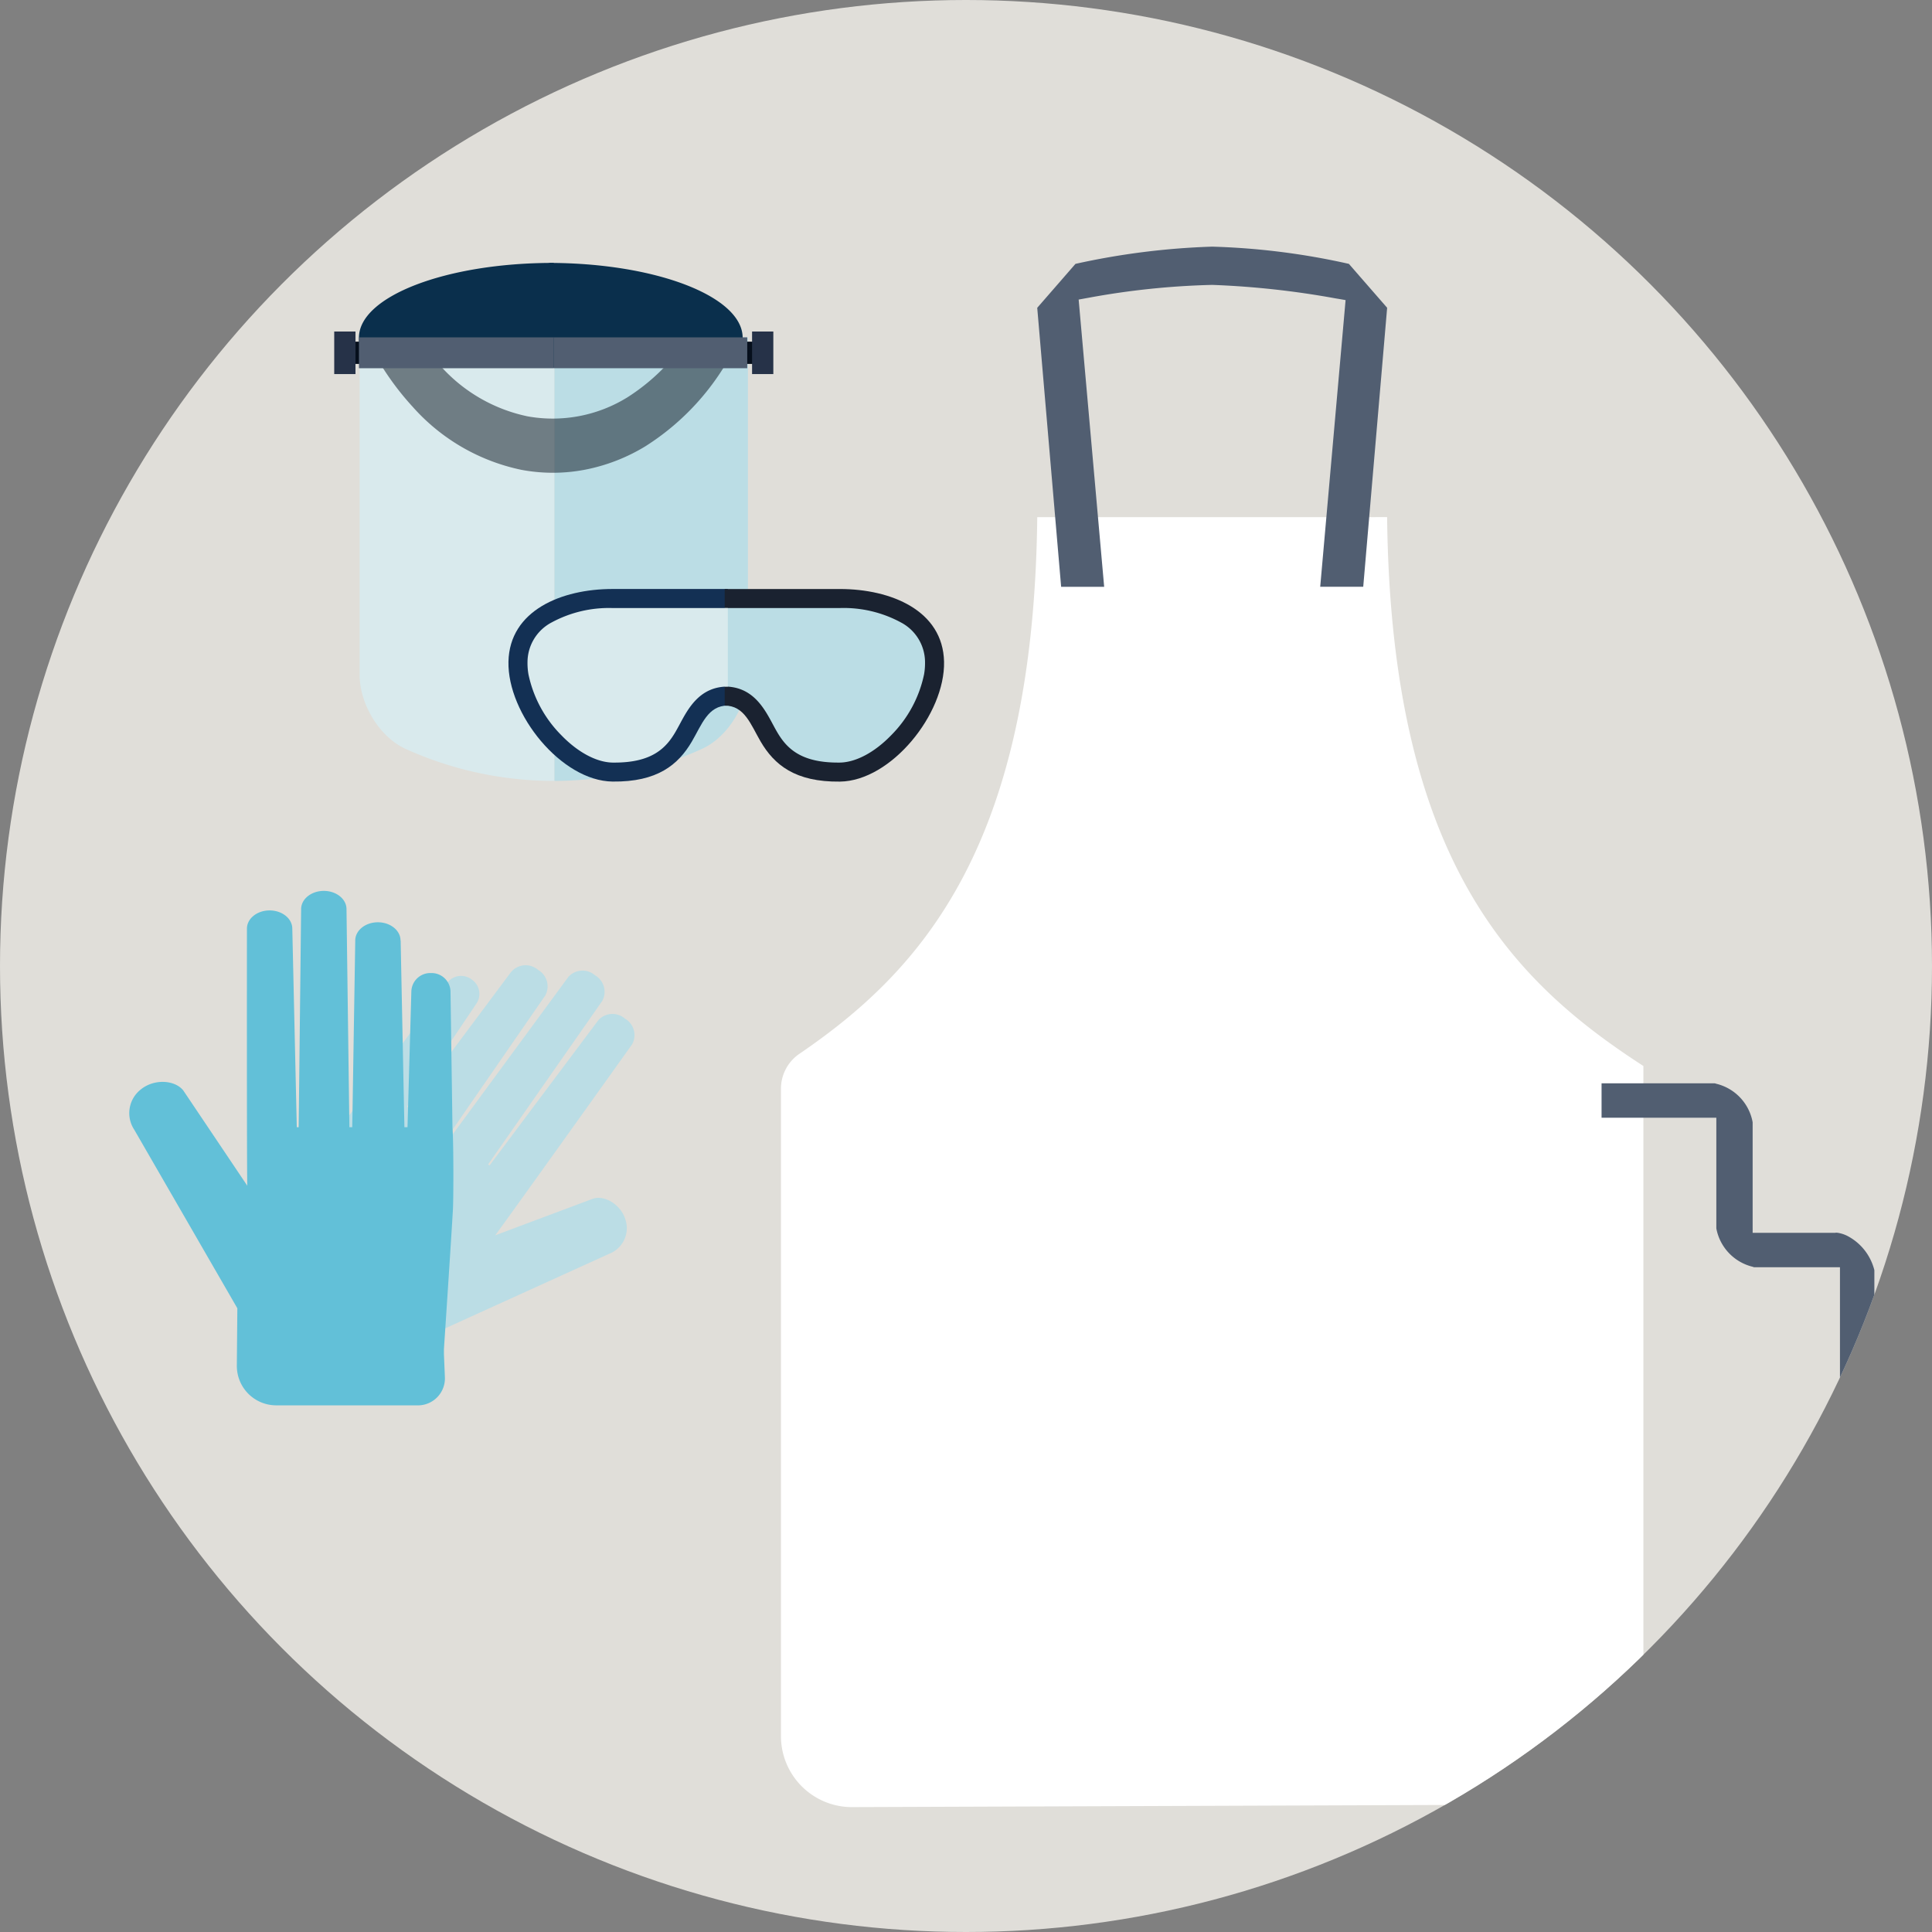 <svg xmlns="http://www.w3.org/2000/svg" xmlns:xlink="http://www.w3.org/1999/xlink" width="268.2" height="268.2" viewBox="0 0 268.2 268.2">
  <rect x="0" y="0" width="268.2" height="268.2" fill="#808080" stroke="none"/>
  <defs>
    <clipPath id="clip-path">
      <circle id="Ellipse_53" data-name="Ellipse 53" cx="134.1" cy="134.1" r="134.1" fill="none"/>
    </clipPath>
  </defs>
  <g id="Group_7641" data-name="Group 7641" transform="translate(-250 -184)">
    <g id="Group_6138" data-name="Group 6138" transform="translate(-284 -1183)">
      <circle id="Ellipse_53-2" data-name="Ellipse 53" cx="134.1" cy="134.1" r="134.1" transform="translate(534 1367)" fill="#e0ded9"/>
      <g id="Group_509" data-name="Group 509" transform="translate(534 1367)">
        <g id="Group_508" data-name="Group 508" transform="translate(0 0)" clip-path="url(#clip-path)">
          <g id="Group_114" data-name="Group 114" transform="translate(108.414 34.243)">
            <path id="Path_356" data-name="Path 356" d="M1551.97-125.635h-24.284c-.507,45.541-15.958,62.874-33.042,74.513a5.857,5.857,0,0,0-2.537,4.848V43.593a9.852,9.852,0,0,0,9.858,9.844h.022l100.043-.363a9.843,9.843,0,0,0,9.8-9.843V-49.444c-18.05-11.682-35.04-28.41-35.578-76.195Z" transform="translate(-1492.108 163.184)" fill="#fff"/>
            <path id="Path_357" data-name="Path 357" d="M1561.817-147.706l-1.565-1.8a98.994,98.994,0,0,0-18.98-2.392,102.347,102.347,0,0,0-18.982,2.392l-2.582,2.97-2.723,3.127,3.319,38.73h5.973l-3.542-39.873,1.46-.265a108.485,108.485,0,0,1,17.078-1.772,119.916,119.916,0,0,1,17.138,1.876c.481.077.94.157,1.379.236h0l-3.522,39.794h5.972l3.32-38.729Z" transform="translate(-1481.411 151.894)" fill="#515e71"/>
            <path id="Path_358" data-name="Path 358" d="M1609.595-44.909c-.023-.082-.044-.156-.072-.236a7.366,7.366,0,0,0-3.336-4.183,4.532,4.532,0,0,0-1.6-.591,2.3,2.3,0,0,0-.329-.024v.024h-11.516V-65.273a6.731,6.731,0,0,0-5.04-5.337c-.072-.026-.145-.047-.217-.066h-15.716v4.78H1587.7v15.354a6.744,6.744,0,0,0,5.04,5.332,1.174,1.174,0,0,0,.207.067h11.916v33.688h4.776V-44.7A.829.829,0,0,0,1609.595-44.909Z" transform="translate(-1457.854 186.818)" fill="#515e71"/>
          </g>
        </g>
      </g>
    </g>
    <g id="Group_7640" data-name="Group 7640" transform="translate(131.056 27.807)">
      <g id="Group_113" data-name="Group 113" transform="translate(165.341 192.69)">
        <g id="Group_107" data-name="Group 107" transform="translate(3.525 10.334)">
          <path id="Path_349" data-name="Path 349" d="M-6982.369,310.158v46.861c.009,3.99,2.675,8.544,6.329,10.244a49.883,49.883,0,0,0,20.721,4.469V310.157Z" transform="translate(6982.369 -310.157)" fill="#d9eaed"/>
          <path id="Path_350" data-name="Path 350" d="M-6924.029,310.158v61.574a49.882,49.882,0,0,0,20.527-4.469c3.655-1.7,6.321-6.253,6.328-10.244V310.158Z" transform="translate(6951.079 -310.158)" fill="#bbdde5"/>
        </g>
        <g id="Group_108" data-name="Group 108" transform="translate(5.255 7.751)" opacity="0.5">
          <path id="Path_351" data-name="Path 351" d="M-6933.256,304.588l4.868,4.229a34.716,34.716,0,0,1-12.287,13.463,25.388,25.388,0,0,1-8.422,3.267,23.6,23.6,0,0,1-8.8.017,27.719,27.719,0,0,1-15.119-8.769,38.6,38.6,0,0,1-5.618-7.947l4.869-4.235a31.4,31.4,0,0,0,4.568,6.463,22.311,22.311,0,0,0,12.162,7.064,19.688,19.688,0,0,0,13.831-2.636A28.154,28.154,0,0,0-6933.256,304.588Z" transform="translate(6978.638 -304.588)" fill="#060f1c"/>
        </g>
        <g id="Group_109" data-name="Group 109" transform="translate(3.428)">
          <path id="Path_352" data-name="Path 352" d="M-6955.626,287.87c-14.883,0-26.952,4.653-26.952,10.392,0,.057,0,.113,0,.17,0,.016,0,.031,0,.046a3.932,3.932,0,0,0,3.932,3.931h23.118V287.87Z" transform="translate(6982.578 -287.87)" fill="#0a2f4c"/>
          <path id="Path_353" data-name="Path 353" d="M-6898.751,298.432c0-.056,0-.113,0-.17,0-5.727-12.015-10.371-26.856-10.391v14.539h22.925a3.931,3.931,0,0,0,3.932-3.931h0C-6898.747,298.463-6898.751,298.448-6898.751,298.432Z" transform="translate(6952.021 -287.871)" fill="#0a2f4c"/>
        </g>
        <g id="Group_110" data-name="Group 110" transform="translate(0 9.524)">
          <rect id="Rectangle_171" data-name="Rectangle 171" width="2.95" height="3.089" transform="translate(2.348 1.409)" fill="#060f1c"/>
          <rect id="Rectangle_172" data-name="Rectangle 172" width="2.95" height="5.908" fill="#263248"/>
        </g>
        <g id="Group_111" data-name="Group 111" transform="translate(55.658 9.524)">
          <rect id="Rectangle_173" data-name="Rectangle 173" width="2.95" height="3.089" transform="translate(0 1.409)" fill="#060f1c"/>
          <rect id="Rectangle_174" data-name="Rectangle 174" width="2.95" height="5.908" transform="translate(2.348)" fill="#263248"/>
        </g>
        <g id="Group_112" data-name="Group 112" transform="translate(3.431 10.334)">
          <path id="Path_354" data-name="Path 354" d="M-6982.572,310.158v4.286h27.05v-4.286Z" transform="translate(6982.572 -310.158)" fill="#515e71"/>
          <path id="Path_355" data-name="Path 355" d="M-6897.382,310.158h-26.856v4.286h26.856Z" transform="translate(6951.286 -310.158)" fill="#515e71"/>
        </g>
      </g>
      <g id="Group_106" data-name="Group 106" transform="translate(189.525 237.959)">
        <g id="Group_104" data-name="Group 104">
          <path id="Path_345" data-name="Path 345" d="M-6923.359,385.5c-7.1,0-14.293,2.985-14.451,10.082-.16,7.261,7.354,16.565,14.451,16.652,6.221.076,9.125-2.337,11.013-5.567,1.392-2.378,2.232-4.986,4.987-4.986V385.5Z" transform="translate(6937.813 -385.503)" fill="#133054"/>
          <path id="Path_346" data-name="Path 346" d="M-6857.062,385.505h-16v16.182c2.754,0,3.6,2.609,4.986,4.986,1.888,3.23,4.792,5.643,11.013,5.567,7.1-.087,14.612-9.391,14.451-16.652C-6842.769,388.49-6849.965,385.505-6857.062,385.505Z" transform="translate(6903.084 -385.504)" fill="#1a2230"/>
        </g>
        <g id="Group_105" data-name="Group 105" transform="translate(2.643 2.641)">
          <path id="Path_347" data-name="Path 347" d="M-6848.6,393.2a16.7,16.7,0,0,0-8.464-2h-16v10.9h0c3.869,0,5.474,2.988,6.646,5.17.211.394.41.765.62,1.124,1.293,2.213,3.212,4.26,8.45,4.26h.251c2.236-.028,4.845-1.416,7.156-3.808a16.856,16.856,0,0,0,4.557-8.454,9.083,9.083,0,0,0,.131-1.691A6.255,6.255,0,0,0-6848.6,393.2Z" transform="translate(6900.442 -391.2)" fill="#bbdde5"/>
          <path id="Path_348" data-name="Path 348" d="M-6920.3,391.2a16.707,16.707,0,0,0-8.463,2,6.253,6.253,0,0,0-3.347,5.5,9.137,9.137,0,0,0,.13,1.692,16.866,16.866,0,0,0,4.557,8.453c2.311,2.392,4.919,3.781,7.156,3.808h.252c5.237,0,7.156-2.047,8.448-4.26.209-.359.41-.731.621-1.124,1.171-2.182,2.776-5.17,6.646-5.17V391.2Z" transform="translate(6932.114 -391.198)" fill="#d9eaed"/>
        </g>
      </g>
    </g>
    <g id="Group_7639" data-name="Group 7639" transform="translate(-9.444 80.935)">
      <path id="Path_333" data-name="Path 333" d="M-6207.8,938.669l-.342.48-3.651,4.641,21.647,15.473,6.7-9.566,23.829-10.833h0a3.818,3.818,0,0,0,2.3-4.625c-.577-2.126-2.8-3.505-4.451-3.058-.035.009-13.669,5.119-13.669,5.119,1.206-1.568,19.017-26.527,19.017-26.527h0a2.645,2.645,0,0,0-1-3.558,2.645,2.645,0,0,0-3.689.208h0L-6176.22,926.6l-.2-.14,15.847-22.7a2.644,2.644,0,0,0-1-3.559,2.646,2.646,0,0,0-3.691.209l-16.394,22.312-.3-.214,13.473-19.5h0v0a2.64,2.64,0,0,0-.991-3.555,2.64,2.64,0,0,0-3.684.214v0l-.011-.008-14.171,19-.32-.231,9.633-14.318h0l0,0a2.4,2.4,0,0,0-.674-3.329,2.406,2.406,0,0,0-3.369.439l0,0h0l-10.234,13.888h0c-1.355,1.636-5.392,7.31-6.128,8.477C-6200.165,926.335-6207.8,938.669-6207.8,938.669Z" transform="translate(6503.621 -661.745)" fill="#bbdde5"/>
      <path id="Path_334" data-name="Path 334" d="M-6205.678,935.59v.644l.134,3.248a3.75,3.75,0,0,1-3.593,3.9c-.051,0-.1,0-.154,0h-19.665a5.471,5.471,0,0,1-5.47-5.47c0-.017,0-.033,0-.049l.071-7.954-14.31-24.787h0a4.178,4.178,0,0,1,.891-5.58c1.864-1.526,4.717-1.34,5.9.11.025.031,8.9,13.244,8.9,13.244-.077-2.162-.051-35.688-.051-35.688h0c0-1.4,1.41-2.531,3.149-2.531s3.148,1.133,3.149,2.531h0l.623,27.561h.263l.34-30.271c0-1.4,1.41-2.532,3.15-2.532s3.148,1.134,3.148,2.532l.4,30.271h.4l.415-25.914h0v0c0-1.4,1.407-2.532,3.142-2.532s3.142,1.134,3.142,2.532v0h.017l.522,25.914h.431l.534-18.861h0v-.005a2.631,2.631,0,0,1,2.718-2.532,2.631,2.631,0,0,1,2.717,2.532v.005h0l.273,18.861h0c.165,2.317.148,9.931.062,11.436C-6204.626,919.765-6205.678,935.59-6205.678,935.59Z" transform="translate(6526.748 -645.227)" fill="#62c0d8"/>
    </g>
  </g>
</svg>
